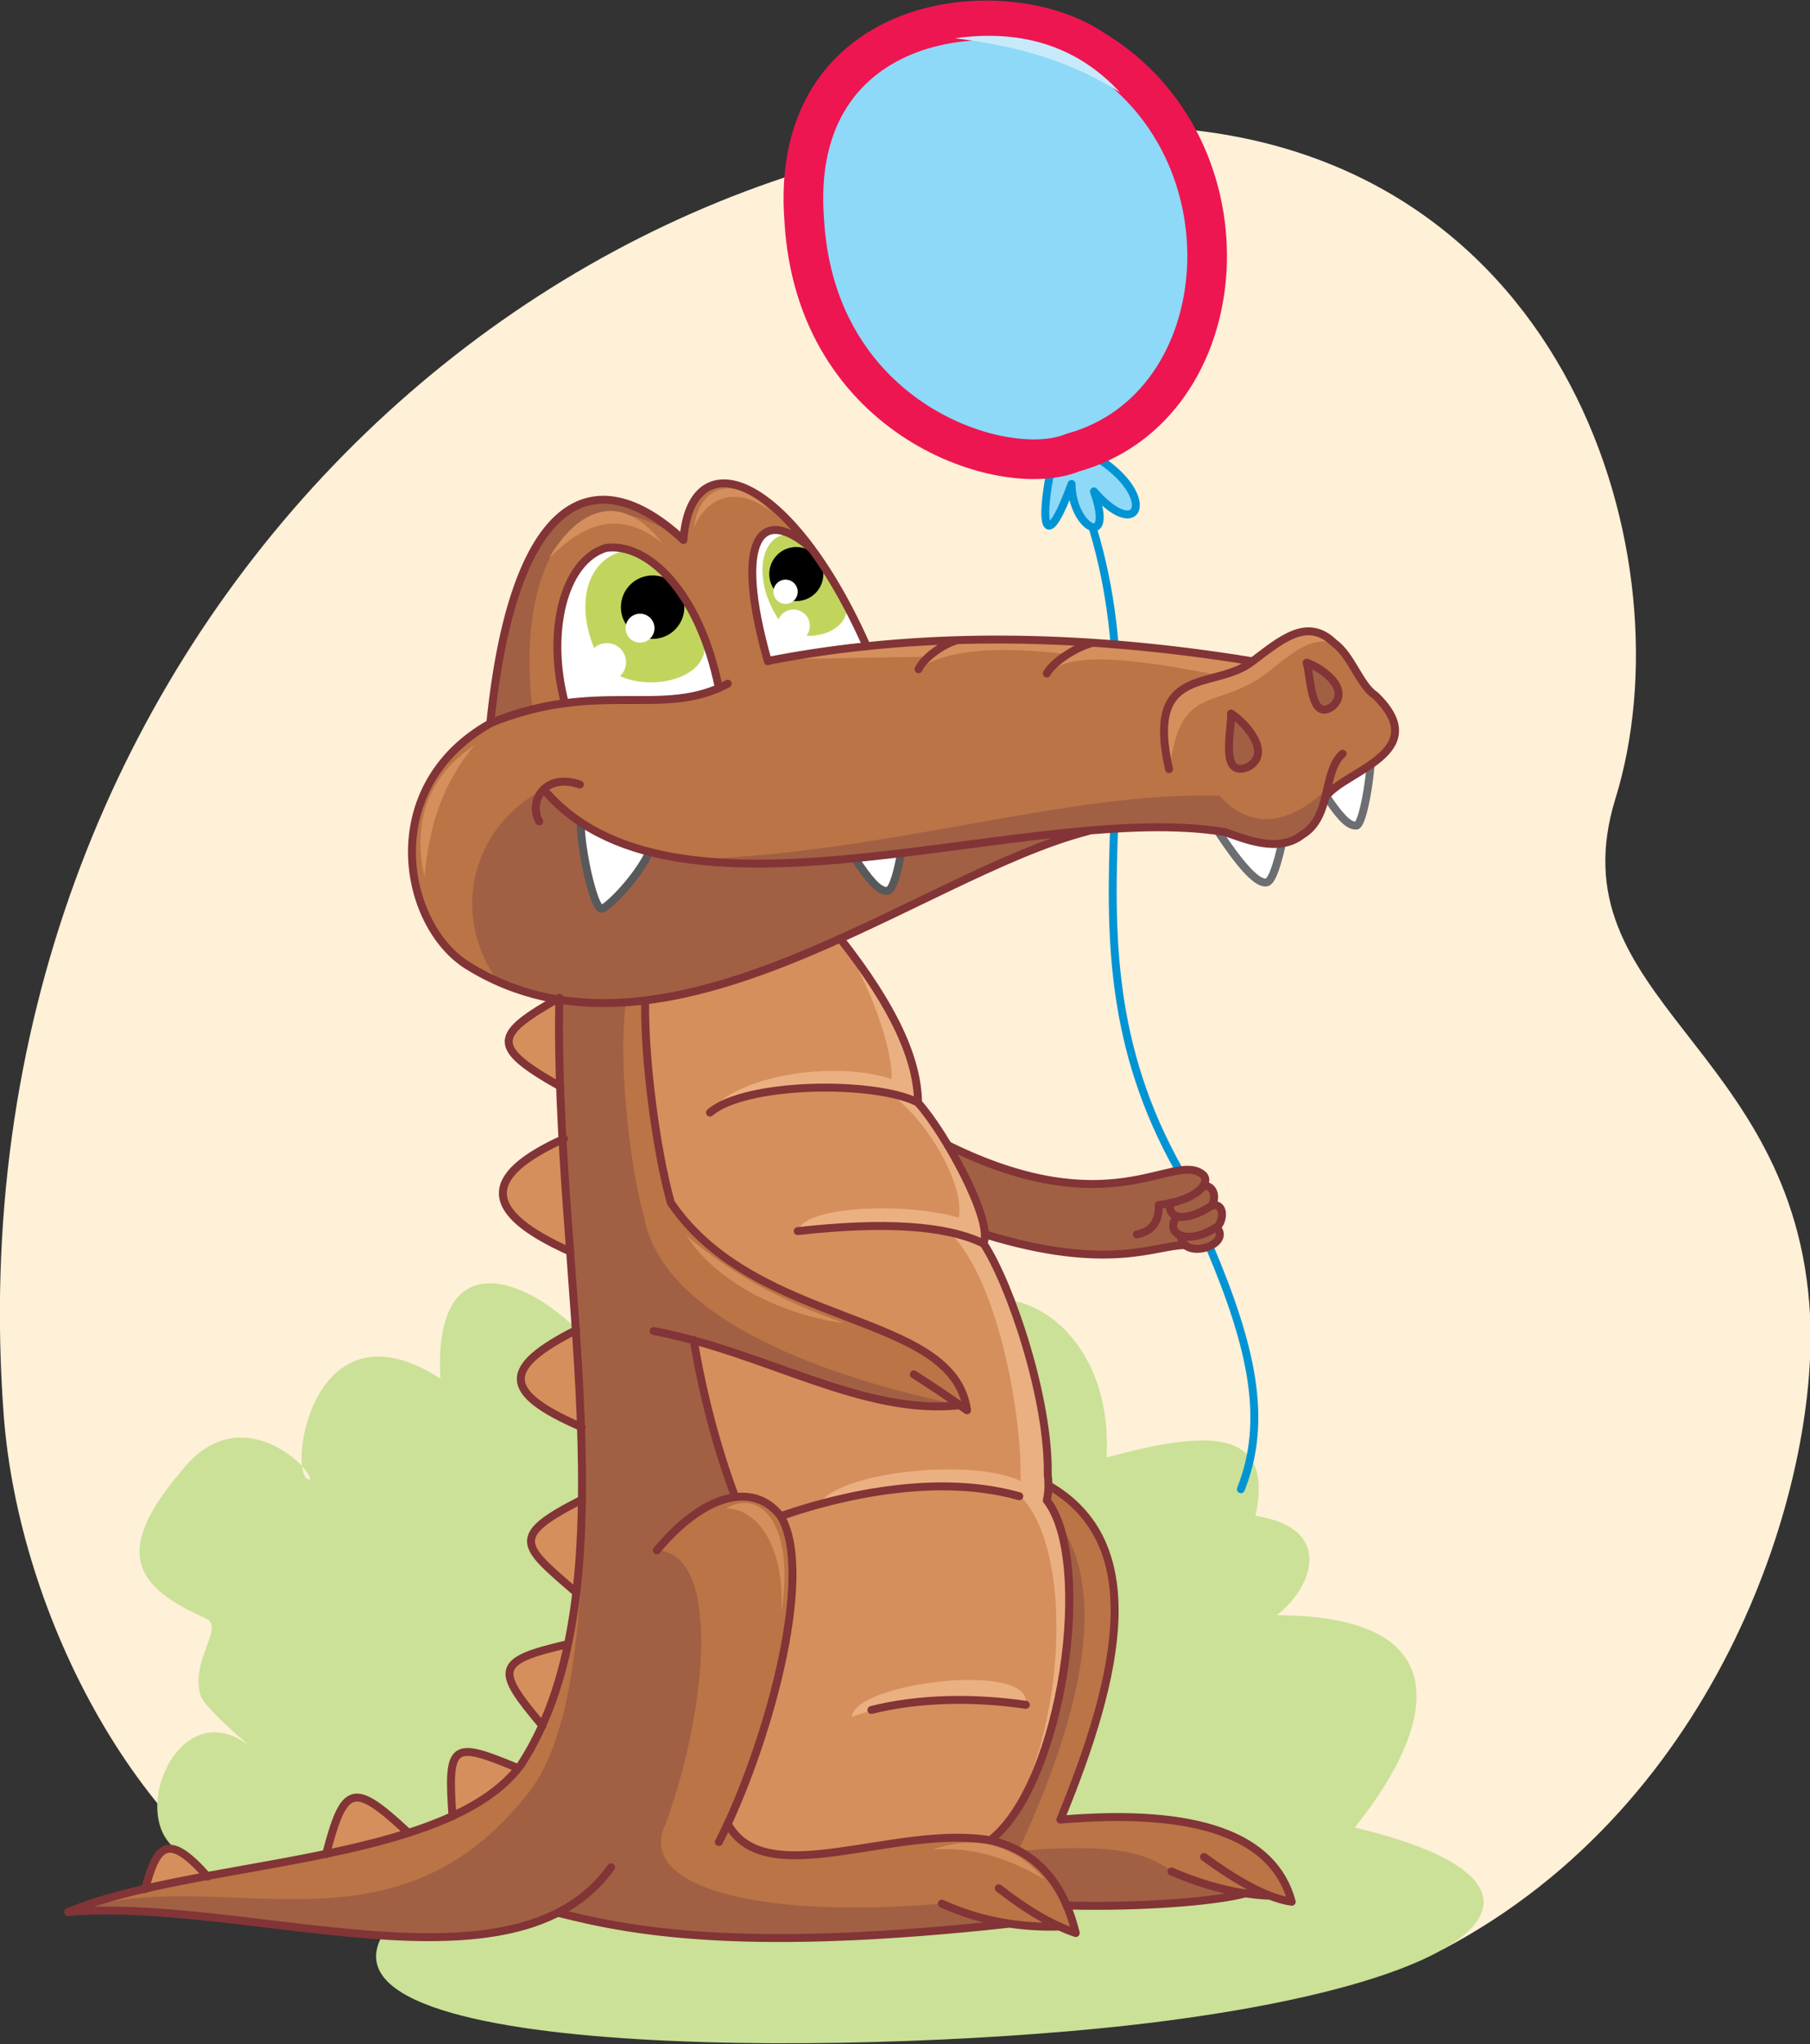 <?xml version="1.0" encoding="utf-8"?>
<!-- Generator: Adobe Illustrator 21.1.0, SVG Export Plug-In . SVG Version: 6.00 Build 0)  -->
<svg version="1.1" id="Layer_1" xmlns="http://www.w3.org/2000/svg" xmlns:xlink="http://www.w3.org/1999/xlink" x="0px" y="0px"
	 viewBox="0 0 388 438" style="enable-background:new 0 0 388 438;" xml:space="preserve">
<rect x="0" y="0" width="388" height="438" fill="#333333" stroke="none"/>
<style type="text/css">
	.st0{fill-rule:evenodd;clip-rule:evenodd;fill:#FFF0D8;}
	.st1{fill-rule:evenodd;clip-rule:evenodd;fill:#CAE197;}
	.st2{fill:none;stroke:#0094D5;stroke-width:1.7;stroke-linecap:round;stroke-linejoin:round;stroke-miterlimit:22.926;}
	.st3{fill-rule:evenodd;clip-rule:evenodd;fill:#D58F5C;}
	.st4{fill:none;stroke:#823436;stroke-width:1.7;stroke-linecap:round;stroke-linejoin:round;stroke-miterlimit:22.926;}
	.st5{fill-rule:evenodd;clip-rule:evenodd;fill:#A16044;}
	.st6{fill-rule:evenodd;clip-rule:evenodd;fill:#BB7446;}
	.st7{fill-rule:evenodd;clip-rule:evenodd;fill:#EBB081;}
	.st8{fill-rule:evenodd;clip-rule:evenodd;fill:#FFFFFF;}
	.st9{fill:none;stroke:#58595B;stroke-width:1.7;stroke-linecap:round;stroke-linejoin:round;stroke-miterlimit:22.926;}
	.st10{fill:none;stroke:#6D6E71;stroke-width:1.7;stroke-linecap:round;stroke-linejoin:round;stroke-miterlimit:22.926;}
	.st11{fill-rule:evenodd;clip-rule:evenodd;fill:#C1D55D;}
	.st12{fill-rule:evenodd;clip-rule:evenodd;}
	.st13{fill-rule:evenodd;clip-rule:evenodd;fill:#8ED8F8;}
	.st14{fill:none;stroke:#ED1651;stroke-width:8.499;stroke-linecap:round;stroke-linejoin:round;stroke-miterlimit:22.926;}
	.st15{fill-rule:evenodd;clip-rule:evenodd;fill:#C7EAFB;}
</style>
<path class="st0" d="M66.6,412.9l242.7,4.8c59.7-31.4,80.6-99.6,78.7-136c-3.1-57.8-55-67.6-41.7-110.6
	c15.8-51.1-9.9-137.7-95.9-143.7C118.5,18.1-11.6,137.5,0.8,303.3C4.1,346.5,30.2,396.6,66.6,412.9z"/>
<path class="st1" d="M201.4,287.3c7.8-18.5,37.6-7.1,35.8,25c19-5.1,36.5-7.8,31.9,12.5c16.8,2.6,12.6,15,4.6,21.3
	c39.9,0.1,33.9,24.1,16.7,45.5c49.6,11.7,30.8,32.6-43.5,41.8c-57.2,7.1-181.7,8.7-164.7-19.1l-31-2.9c-0.8-11.3-16.2-8.2-8.5-10.3
	c0.8-0.2-3.2-3.4-5.5-5.3c-9.6-8.3,2.1-34,17.1-21c1,0.8-10.4-8.6-11.3-11.5c-2.3-7.7,5.4-14.6,1-16.6c-17.5-7.6-18.5-16.1-4.1-32.7
	c11.9-13.7,26.5,0.1,26.6,3c-5.2,1-0.5-39.9,27.9-21.6c-1.5-27.7,16.5-23,29.2-10.6c0-34.2,51.4-54.2,31-30.4c-2,2.4,6.5-0.8,8.4,1
	c5.2,4.9-5.6,14.9-4.4,14.9c4.7-0.1,7.9,2.9,9.7,5.9c2.6-2.3,6.6-3.2,12.5-0.3c2.3,1.1,5.8,2.6,11.6,4.3
	C192.2,280.4,200.8,283.4,201.4,287.3z"/>
<path class="st2" d="M259.3,267.2c9.2,21.7,12.5,37.3,6.7,51.9"/>
<path class="st2" d="M229.8,101c23.4,54.1-6.9,96.9,23,149.8"/>
<path class="st3" d="M173.4,375l13.2-2.7C178.1,362.7,175.8,365.7,173.4,375z"/>
<path class="st3" d="M211.7,367.6l17.2-4.6C217.4,352.2,215.4,352.9,211.7,367.6z"/>
<path class="st4" d="M228.9,363c-11.5-10.8-13.5-10.1-17.2,4.6"/>
<path class="st4" d="M186.6,372.3c-8.5-9.6-10.8-6.6-13.2,2.7"/>
<path class="st3" d="M69.9,397.3l17.5-4.7C75.7,381.7,73.7,382.4,69.9,397.3z M97.1,389.2c5.7-2.5,10.4-6,13.9-10.4
	C97.1,373,96.1,373.4,97.1,389.2z M116.3,369.8l5.4-17.5C106.1,355.9,106.2,357.7,116.3,369.8z M123.5,341.1l1.3-19.9
	C109,329.2,111.8,331,123.5,341.1z M124.7,305.8l-1-20.9C107.9,292.9,107.3,298.3,124.7,305.8z M122.6,268.3l-1.7-24.3
	C103.4,251.8,103.3,259.7,122.6,268.3z M120.3,232.9l-0.4-19.1C106,221.6,105,224.3,120.3,232.9z M31.2,404.8l13.4-2.7
	C36,392.3,33.6,395.3,31.2,404.8z"/>
<path class="st5" d="M254,266.8c-15.8,3.8-31.6,2.2-47.4-3.9l-8-20.8c15.1,10.7,33.2,14.4,54.8,8.6c4.3,0,5.8,1.1,4.6,3.5
	c2,0.3,2.8,1.7,2.6,4.2c1.6,1.1,1.7,2.7,0.2,4.7C263.7,265.2,258.8,269.3,254,266.8z"/>
<path class="st6" d="M272,406.2l-5-0.5c-11.7,3.1-24.8,3.3-38.3,2.6l-16.6-14l12.6-76.1c21.2,12.2,15.6,39.8,2.5,71.6
	c29.3-2.5,45.8,3.4,49.6,17.6L272,406.2z"/>
<path class="st5" d="M265.4,406.2l-5.9,1.1c-12.8,1.2-23.9,1.7-37.4,1l-16.6-14l12.6-76.1c21.2,12.2,17,42.2,0.2,78.4
	c29.3-2.5,28.8,3.3,36.7,5.9L265.4,406.2z"/>
<path class="st6" d="M148.6,286.6c2,12.2,5,23.6,9.1,34.2c13.2-3.9,19.3,20.9-1.6,70l56.4,3.4c9.9,2.9,15.9,9.5,18.2,20l-3.4-1.3
	l-10.7-0.6c-36.4,4.4-69.9,5.1-96.7-2.3c-23.1,11.7-71.2-1.9-105-0.2c31.8-11.2,78.9-11,96.2-31c8.8-12.1,13.7-30.8,13.9-57.5
	c1-38.7-6.2-81.7-4.6-118.3l19.8,2.3c-3.8,3.9-0.6,36.6,3.8,52.4c18.5,27.2,60.6,23.1,63.5,44.5l-1.5-1.1
	C190.5,302.9,172.2,289.5,148.6,286.6z"/>
<path class="st5" d="M148.6,286.6c2,12.2,5,23.6,9.1,34.2l-9.5,4.3l-7.3,7.1c13.5,0.6,11,33.2,1.8,58.6
	c-6.5,13.2,18.8,20.5,59.2,17.1l14.7,4.3c-36.4,4.4-69.9,5.1-96.7-2.3c-23.1,11.7-71.2-1.9-105-0.2c31.8-11.2,69.3,12.5,98.9-26.2
	c8.8-12.1,11-35.6,11.2-62.3c1-38.7-6.2-81.7-4.6-118.3l19.5,2.3c-9.8-1.2-6.3,39.5-1.9,55.3c4,22.8,41,35.1,68,40.6l-1.5-1.1
	C189.6,304.4,173.3,294.1,148.6,286.6z"/>
<path class="st7" d="M179.6,200.5c-16.4,3.5-29.6,5.1-39.6,4.7c-3,10.4-1.5,28.3,3.8,52.4c19.3,26.4,58.4,22.9,63.5,44.5l-1.5-1.1
	c-16.5,2.1-36.6-6.8-57.2-14.4c2.9,13.6,5.6,24.9,9.1,34.2c18.8-1.5,15.1,29-1.6,70c9.7,15.8,34.9-0.2,56.2,3.5
	c15.9-14.9,22.4-54.2,12.1-72.8c1.3-13.7-3.2-32.1-13.6-55.1c1-6.5-4.9-19.2-14-30.1C196.8,226,190.4,214,179.6,200.5z"/>
<path class="st3" d="M179.6,200.5c-16.4,3.5-29.6,5.1-39.6,4.7c-3,10.4-1.5,28.3,3.8,52.4c19.3,26.4,58.4,22.9,63.5,44.5l-1.3-1
	c-16.5,2.1-37.9-7.6-57.3-14.5c2.9,13.6,5.6,24.9,9.1,34.2c18.8-1.5,15.1,29-1.6,70c9.7,15.8,34.9-0.2,56.2,3.5
	c14.8-13.9,19.6-60.4,6.2-73.9c1.3-13.7-4.2-46-15.1-56.4c6.8-4-3.6-24-13.3-30C193.5,231,187.6,211.8,179.6,200.5z"/>
<path class="st7" d="M218.6,317.3c-9.1-4.6-37.2-2.5-42.9,4.7c16.8-4,36.2-4.8,46.3-0.2L218.6,317.3z M207.5,261.7
	c-8.1-3.9-34.9-4.1-36.5,2.1c19.8-2,29.9-1.4,39.9,2.5L207.5,261.7z M193.7,232.2c-12.7-5.8-36.6-1.8-41.5,6.3
	c12.2-6.5,27.1-7.2,44.5-2.2L193.7,232.2z M182.6,367.9c14.1-5.2,29-4.4,37.2-2.7C221.8,355.9,183.2,360.4,182.6,367.9z"/>
<path class="st4" d="M227.2,412.8c-8.9,0.3-17.4-1.3-25.3-4.9 M156,390.8c8.1,14.8,35.6,0.1,56.2,3.5c9.6,2.2,15.7,8.8,18.4,19.9
	c-5-1.7-10.5-4.9-16.5-9.6 M228.6,408.3c15.7,0.4,31.7-0.8,38.4-2.6 M272,406.2c-6.5-0.3-13.5-2-20.9-5.2 M224.8,318.3
	c21.2,12.2,15.6,39.8,2.5,71.6c29.3-2.5,45.8,3.4,49.6,17.6c-4.8-0.7-11-3.9-18.8-9.6 M254,266.8c-6-0.1-16.1,5.9-42.8-2.3
	 M203.2,245.4c34.8,17.2,48.1,1.6,54.4,6.1c2.5,1.7-1.1,5.8-9.2,6.7c0.1,3.6-1.5,5.7-4.7,6.3 M119.8,409.9
	c17.1,4.4,41.7,8.3,96.6,2.3"/>
<path class="st3" d="M223.5,141.9c-3.4,9.4-3.1,18.9-0.2,29.8C216.7,161.8,216.5,151.3,223.5,141.9z"/>
<path class="st8" d="M250.2,148.8c5.5,0.6,10.8,0.8,15.8,0.8c-0.5,6.3-4.6,14.9-5.5,14.8C258.7,164.3,252.2,154.3,250.2,148.8z"/>
<path class="st9" d="M265.9,149.6c-0.5,6.3-4.6,14.9-5.5,14.8c-1.7,0-8.2-10.1-10.3-15.5"/>
<path class="st4" d="M247.2,141.2c-7.8,0.1-9,7.2-5.4,10.3"/>
<path class="st6" d="M233.2,178.1c11.4-1.6,21.3-1.5,29.4,0.3c12.2,5.3,19.4,2.7,21.6-7.7c3.5-7.2,23.7-7.4,10.5-21.6l-4.4-5.6
	c-4.5-8.2-11-11-21.9-1.7c-22.8-4-49-5.9-82.7-3.2c-16.5-37.2-37.7-44.5-39.3-22.8c-19.6-18.2-36.5-8.7-41.4,39.3
	c-24,16.1-18.9,42.9-5,51.8C142.5,233.2,197,187.4,233.2,178.1z"/>
<path class="st5" d="M114.2,152c-3.5-25.6,5.8-54.4,32.2-36.2c-19.6-18.2-36.5-8.7-41.4,39.3L114.2,152z M233.2,178.1
	c11.4-1.6,21.3-1.5,29.4,0.3c12.2,5.3,19.4,2.7,21.6-7.7c3.5-7.2-9.7,14-22.8-0.2c-33.2-1-73.2,13-114.9,13.6
	c-10.3-0.6-20.2-5.7-29.6-15.2c-16.1,8.3-20.4,27.2-10.1,41.5C149.7,226.3,183.2,194.1,233.2,178.1z"/>
<path class="st8" d="M261.4,178.5c4.5,0.8,9.6,2.2,13.5,2.3c-1.3,5.7-2.4,8.4-3.5,8.3C269.2,189.2,265.6,184.9,261.4,178.5z"/>
<path class="st10" d="M274.8,180.8c-1.3,5.7-2.4,8.4-3.5,8.3c-2.1,0.1-5.7-4.2-9.9-10.5"/>
<path class="st8" d="M284.3,170.6l9.6-6.5c-0.6,6.7-2.1,13-3.1,12.8C288.9,177.1,286.9,174.6,284.3,170.6z"/>
<path class="st10" d="M293.8,164.1c-0.6,6.7-2.1,13-3.1,12.8c-1.8,0.1-3.8-2.4-6.5-6.4"/>
<path class="st8" d="M121.1,150.7c11-1.1,24,0.9,33-3.2c-4.3-21-15.5-31.2-24.2-30C120.7,120.2,117.1,135.7,121.1,150.7z"/>
<path class="st8" d="M173.9,117.6l5.9,9.2l5.9,11.8l-21.2,3.2C157,115.3,163.1,108,173.9,117.6z"/>
<path class="st11" d="M167.5,133.6c3.7,4.9,14.2,2.5,14-3.4c-4.9-11-8.4-16.5-13.8-15.5C162.9,115.8,161.3,125,167.5,133.6z"/>
<path class="st11" d="M127.9,140.1c4.5,10.2,27.1,6.9,22.6-4.4c-4.6-8.8-10.6-18.4-17.6-17.4C125.6,120.5,123.2,130,127.9,140.1z"/>
<path class="st8" d="M124.5,176.3c5,2.5,9.9,4.6,14.7,6.3c-2.7,5.8-9.6,12.6-10.4,12.1C127.2,194.1,124.5,182.2,124.5,176.3z"/>
<path class="st9" d="M139.2,182.6c-2.7,5.8-9.6,12.6-10.4,12.1c-1.6-0.6-4.3-12.4-4.3-18.4"/>
<path class="st8" d="M183.2,184l9.8-0.9c-1,5.3-2,7.9-3,7.8C188.2,191,186.1,188.2,183.2,184z"/>
<path class="st9" d="M193.1,183.1c-1,5.3-2,7.9-3,7.8c-1.8,0.1-4-2.7-6.8-6.9"/>
<circle class="st12" cx="139.9" cy="130.1" r="6.8"/>
<circle class="st8" cx="137.2" cy="134.6" r="3.1"/>
<circle class="st8" cx="130.1" cy="141.9" r="4.1"/>
<ellipse class="st8" cx="170.1" cy="134.1" rx="3.5" ry="3.5"/>
<circle class="st12" cx="170.7" cy="123" r="5.8"/>
<path class="st3" d="M167.5,345.5c0.8-15.3-5.9-22.4-11.9-22.3C163.4,318.8,170.4,327.1,167.5,345.5z M147.1,264.7
	c8.9,7.6,19.4,13.8,33.9,18.8C168.7,282,153.9,275.3,147.1,264.7z M101.7,159.7c-6.5,7.7-9.7,16.8-10.7,28.1
	C88.3,176.2,91.8,166.2,101.7,159.7z M117.7,119.6c6.6-6.5,14.3-11.2,24.3-3.2C132.7,104.4,123.4,109.7,117.7,119.6z M148.7,113.1
	c2.5-5.8,8.3-9.7,16.6-3.5C157.3,101.4,150,104,148.7,113.1z M268.6,141.8c-30.9-5.9-65.6-6.1-103.8-0.5l34.2-0.6l-1.9,2.5
	c5.9-3.9,16.4-4.9,31.8-3l-4.3,4c5-4.3,15.9-3.6,37.2,0.6l-7.1,2.3c-5.6,3.7-6,10.1-4,17.7c2.1-16.4,8-13.5,16.9-18.1
	c6.2-2.9,11.6-11.2,18.6-8.8C281.2,132.6,275.1,135.9,268.6,141.8z M200,396.3c8.3-0.6,15.9,1.7,23.9,6.4
	C217.5,395.2,208.9,393.1,200,396.3z"/>
<circle class="st8" cx="168.4" cy="126.8" r="2.6"/>
<path class="st4" d="M124.3,168.1c-7.5-2.6-11.1,3.6-8.7,7.9 M250.6,164.8c-5.2-22.8,9.8-16.7,17.9-23.1c6-4.5,11.7-9.6,17.5-3.9
	c3.7,2.6,5.5,9.1,8.8,11.2c12.6,12.2-6.4,16.1-10.5,21.6 M268.5,141.7c-38-6.2-72.6-6.2-103.8-0.1 M234,137.8
	c-3.6,1-8.3,4.1-9.6,6.5 M205.1,137.2c-3.1,0.9-7.1,3.8-8.2,6.2 M105,155c23.1-9.5,37.1-1,51-8.5 M185.8,138.5
	c-16.5-37.2-37.7-44.5-39.3-22.8C126.9,97.5,110,107,105.1,155c-24.2,13.6-18.9,42.9-5,51.8c42.4,26.5,96.9-19.4,133.1-28.7
	 M164.6,141.7c-7.5-26.4-1.5-33.7,9.4-24.1 M154.1,147.4c-4.3-21-15.5-31.2-24.2-30c-9.2,2.8-12.8,18.3-8.8,33.3 M117.4,170.1
	c29,32.2,103.8,1.3,145.2,8.2c4.1,1.4,11.4,4.6,16.5,0.6c6.5-3.9,4.3-13.4,8.7-17.4"/>
<path class="st5" d="M280.1,142c0.9,2.9,0.8,12.9,5.6,9.3C289.6,147.6,283.4,143.1,280.1,142z M263.9,152.9
	c0.2,3.3-2.6,14.1,3.7,11.4C272.7,161.4,267.2,155,263.9,152.9z"/>
<path class="st4" d="M280.1,142c0.9,2.9,0.8,12.9,5.6,9.3C289.6,147.6,283.4,143.1,280.1,142z M263.9,152.9
	c0.2,3.3-2.6,14.1,3.7,11.4C272.7,161.4,267.2,155,263.9,152.9z"/>
<path class="st4" d="M210.7,266.4c-7.8-3.8-21.1-4.7-39.7-2.6 M196.7,236.2c-9.4-4.7-37-4.3-44.5,2.2 M180.1,201.1
	c11.8,15,16.6,26.1,16.7,35.2c5.8,6.4,16.3,25.6,14,30.1c5.8,8.8,14.1,33.4,13.8,49.6c0.3,2.3,0.1,4.2-0.2,5.5
	c10.1,12.9,3.4,60.8-12.1,72.8c15.5-12,22.3-59.9,12.1-72.8 M138.3,214.7c-0.2,11.8,2.3,31.6,5.5,43c18.5,27.2,60.6,23.1,63.5,44.5
	c-4.3-3.1-8.1-5.6-11.4-7.7 M205.9,301.1c-21.1,2.3-41.8-11.4-65.8-15.9 M148.7,287.1c2.1,12.6,5.2,23.7,8.9,33.7 M140.8,332.2
	c9.8-11.8,20.5-15,26.5-7.4c7.7,12.6-3.3,50.6-13.2,69.9 M218.5,320.6c-19.9-5.6-42.9,1.4-51.2,4.3 M219.9,365.3
	c-10.8-1.6-22.8-1.5-33.1,1.1 M87.4,392.6c-11.7-10.9-13.6-10.2-17.5,4.7 M110.9,378.8c-14-5.8-15-5.3-13.9,10.4 M121.7,352.3
	c-15.6,3.6-15.6,5.4-5.4,17.5 M124.8,321.3c-15.8,8-13,9.8-1.3,19.9 M123.5,285c-15.8,8-16.2,13.3,1.2,20.8 M120.9,244
	c-17.5,7.9-17.9,15.6,1.4,24.2 M120.1,232.8c-15.3-8.6-14.1-11.1-0.2-19c-1.3,57.6,16.2,126.7-8.2,164.3
	c-15.8,21.6-70.2,20.3-97.1,31.6c38.8-3.2,95.7,19.4,116.4-9.6 M44.5,402.1c-8.6-9.7-10.9-6.7-13.4,2.7"/>
<path class="st4" d="M257.9,254.1c2.3-0.2,2.9,2.4,1.9,4.2c2.9-0.6,2.5,3.5,1,4.7c3.5,3.7-7.3,7.3-7.7,1.7"/>
<path class="st4" d="M259.8,258.3c-5.6,3.7-9.7,3-8.9-0.6"/>
<path class="st4" d="M260.7,263c-6.3,4-11.2,1.4-8.4-2.4"/>
<path class="st13" d="M226,97.6l5.5-1.6c17.6,8.5,13.6,21.4,3.1,9.3c4.5,12.6-4.7,8-4.8-1.6C226.1,116.7,221.2,116.3,226,97.6z"/>
<path class="st2" d="M231.4,96c17.6,8.5,13.6,21.4,3.1,9.3c4.5,12.6-4.7,8-4.8-1.6c-5.8,15.8-7.2,8.7-3.8-6.1"/>
<path class="st13" d="M229.9,97c35.6-9.8,39.7-65.4,4.3-86.5c-18.4-12.5-65.3-8.5-61.8,36.7C174.9,90.4,215.5,103,229.9,97z"/>
<path class="st2" d="M229.9,97c35.6-9.8,39.7-65.4,4.3-86.5c-18.4-12.5-65.3-8.5-61.8,36.7C174.9,90.4,215.5,103,229.9,97z"/>
<path class="st14" d="M229.9,97c35.6-9.8,39.7-65.4,4.3-86.5c-18.4-12.5-65.3-8.5-61.8,36.7C174.9,90.4,215.5,103,229.9,97z"/>
<path class="st15" d="M240.1,19.8c-10-6.3-21.2-9.9-35.4-11.6C219.8,6.1,231.4,10.4,240.1,19.8z"/>
</svg>
